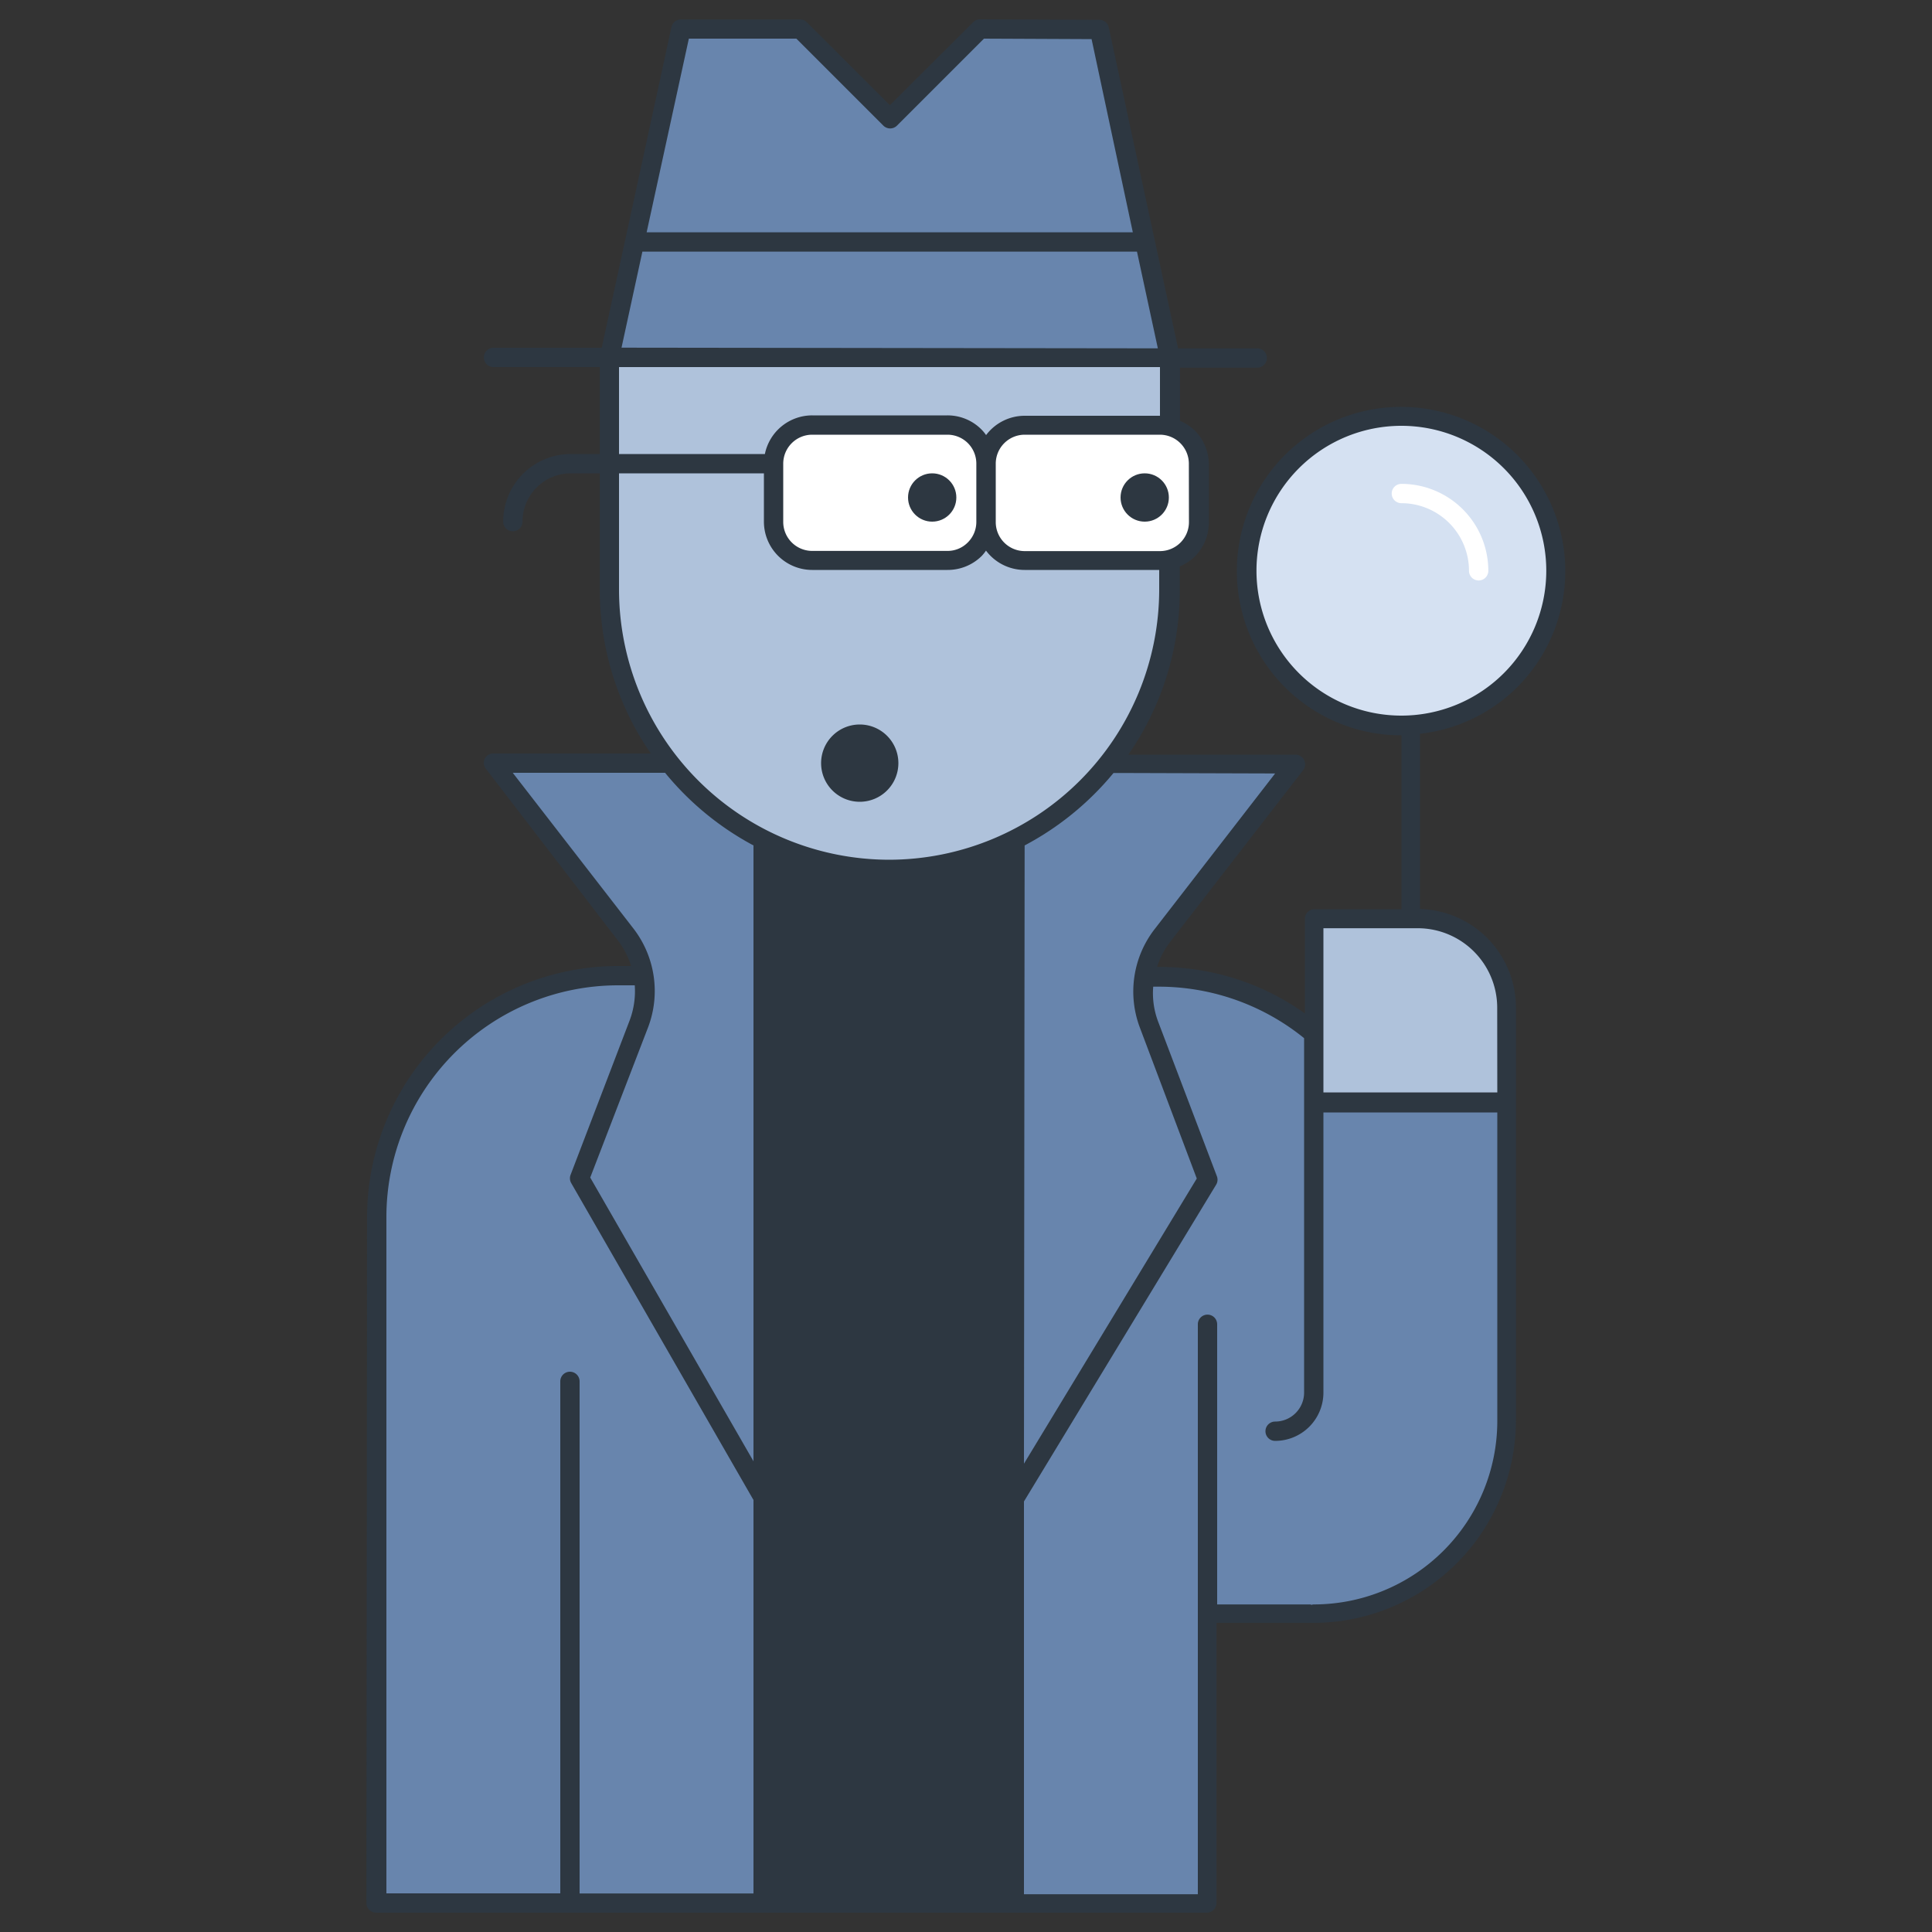 <svg id="outline_colors_new" data-name="outline colors new" xmlns="http://www.w3.org/2000/svg" viewBox="0 0 200 200">
	<rect x="0" y="0" width="200" height="200" fill="#333333" stroke="none"/>
	<path fill="#2d3741" d="M157.08,71.12a17,17,0,1,0-12,5l0,18h-9a1,1,0,0,0-1,1v9.79a25.84,25.84,0,0,0-15-4.81h-.3a8.44,8.44,0,0,1,1.35-2.59l13.77-17.78a1,1,0,0,0-.79-1.61l-17.3,0a29.86,29.86,0,0,0,5.32-17V58.63a4.93,4.93,0,0,0,1.54-1,5,5,0,0,0,1.47-3.53v-6a5,5,0,0,0-1.46-3.54,5.06,5.06,0,0,0-1.53-1V38.06h8a1,1,0,0,0,0-2h-8.2l-2.42-11.22-4.75-22a1,1,0,0,0-1-.79L101.45,2h0a1,1,0,0,0-.71.3l-8.62,8.59L83.53,2.31a1,1,0,0,0-.71-.3H70.51a1,1,0,0,0-1,.79L64.72,24.84,62.29,36H51.09a1,1,0,0,0,0,2h11v9h-3a7,7,0,0,0-7,7,1,1,0,0,0,1,1h0a1,1,0,0,0,1-1,5,5,0,0,1,5-5h3V61a29.84,29.84,0,0,0,5.28,17l-16.3,0h0a1,1,0,0,0-.9.56,1,1,0,0,0,.11,1L64,97.4A8.44,8.44,0,0,1,65.33,100H64a26,26,0,0,0-26,26l-.07,71a1,1,0,0,0,1,1l40,0,26,0,20,0h0a1,1,0,0,0,1-1l0-29h10a21,21,0,0,0,21-21l0-33v-9.78A10.21,10.21,0,0,0,147,94.1l0-18.14A16.91,16.91,0,0,0,157.08,71.12Z" />
	<path fill="#d5e1f2" d="M145.07,44.08a15,15,0,0,0,0,30h0a15,15,0,0,0,0-30Z" />
	<path fill="#fff" d="M153.07,60.09h0a1,1,0,0,1-1-1,7,7,0,0,0-7-7,1,1,0,0,1,0-2h0a9,9,0,0,1,9,9A1,1,0,0,1,153.07,60.09Z" />
	<path fill="#afc2db" d="M84.08,43h0l14,0a4.94,4.94,0,0,1,3.53,1.47,4.32,4.32,0,0,1,.47.57,5,5,0,0,1,4-2h14V38l-56,0v9l15.1,0A5,5,0,0,1,84.08,43Z" />
	<path fill="#afc2db" d="M106.07,59a5,5,0,0,1-4-2,4.25,4.25,0,0,1-.46.57A5,5,0,0,1,98.08,59h0l-14,0a5,5,0,0,1-5-5V49l-15,0V61A28,28,0,0,0,92,89h0a28,28,0,0,0,28-28v-2ZM89,83a4,4,0,1,1,4-4A4,4,0,0,1,89,83Z" />
	<polygon fill="#6885ad" points="64.34 35.99 119.86 36.06 117.7 26.05 66.5 26.05 64.34 35.99" />
	<path fill="#6885ad" d="M66.94,24.05h50.33L113,4.05,101.86,4l-9,9a1,1,0,0,1-1.42,0l-9-9H71.31Z" />
	<path fill="#fff" d="M100.19,56.15a2.93,2.93,0,0,1-2.11.88h0l-14,0a3,3,0,0,1-3-3V48a3,3,0,0,1,3-3h0l14,0a3,3,0,0,1,2.12.88,3,3,0,0,1,.87,2.12v6A3,3,0,0,1,100.19,56.15Z" />
	<path fill="#fff" d="M123.08,54.06a3,3,0,0,1-.89,2.12,3,3,0,0,1-2.11.87h-14a3,3,0,0,1-3-3V48a3,3,0,0,1,3-3h14a3,3,0,0,1,2.12.89,3,3,0,0,1,.87,2.12Z" />
	<path fill="#6885ad" d="M132,80.07,119.49,96.23A10.56,10.56,0,0,0,118,106.38L123.89,122,106,151.52l.07-64a30.24,30.24,0,0,0,9.2-7.5h.81Z" />
	<path fill="#6885ad" d="M53.08,80l15.77,0A30.14,30.14,0,0,0,78,87.52L78,151.27,61.1,121.9l6-15.58a10.58,10.58,0,0,0-1.49-10.15Z" />
	<path fill="#6885ad" d="M59,142h0a1,1,0,0,0-1,1l0,53-18,0L40,126a24,24,0,0,1,24-24h1.71a8.62,8.62,0,0,1-.52,3.61l-6.12,16a1,1,0,0,0,.06.86L78,155.28l0,40.73h0l-18,0,0-53A1,1,0,0,0,59,142Z" />
	<path fill="#6885ad" d="M155,147.09a19,19,0,0,1-19,19h0a.88.88,0,0,0-.28.06v-.06H126l0-29a1,1,0,0,0-1-1h0a1,1,0,0,0-1,1l0,42.24v16.76l-18,0,0-40.66,19.9-32.8a1,1,0,0,0,.07-.87l-6.08-16a8.33,8.33,0,0,1-.51-3.62H120a23.91,23.91,0,0,1,15,5.33v6.69l0,30a3,3,0,0,1-3,3h0a1,1,0,1,0,0,2h0a5,5,0,0,0,5-5l0-29h18Z" />
	<path fill="#afc2db" d="M155,113.09H137l0-17h9.78a8.23,8.23,0,0,1,8.21,8.24Z" />
	<circle fill="#2d3741" cx="96.5" cy="51.5" r="2.5" />
	<circle fill="#2d3741" cx="118.5" cy="51.5" r="2.5" />
</svg>
